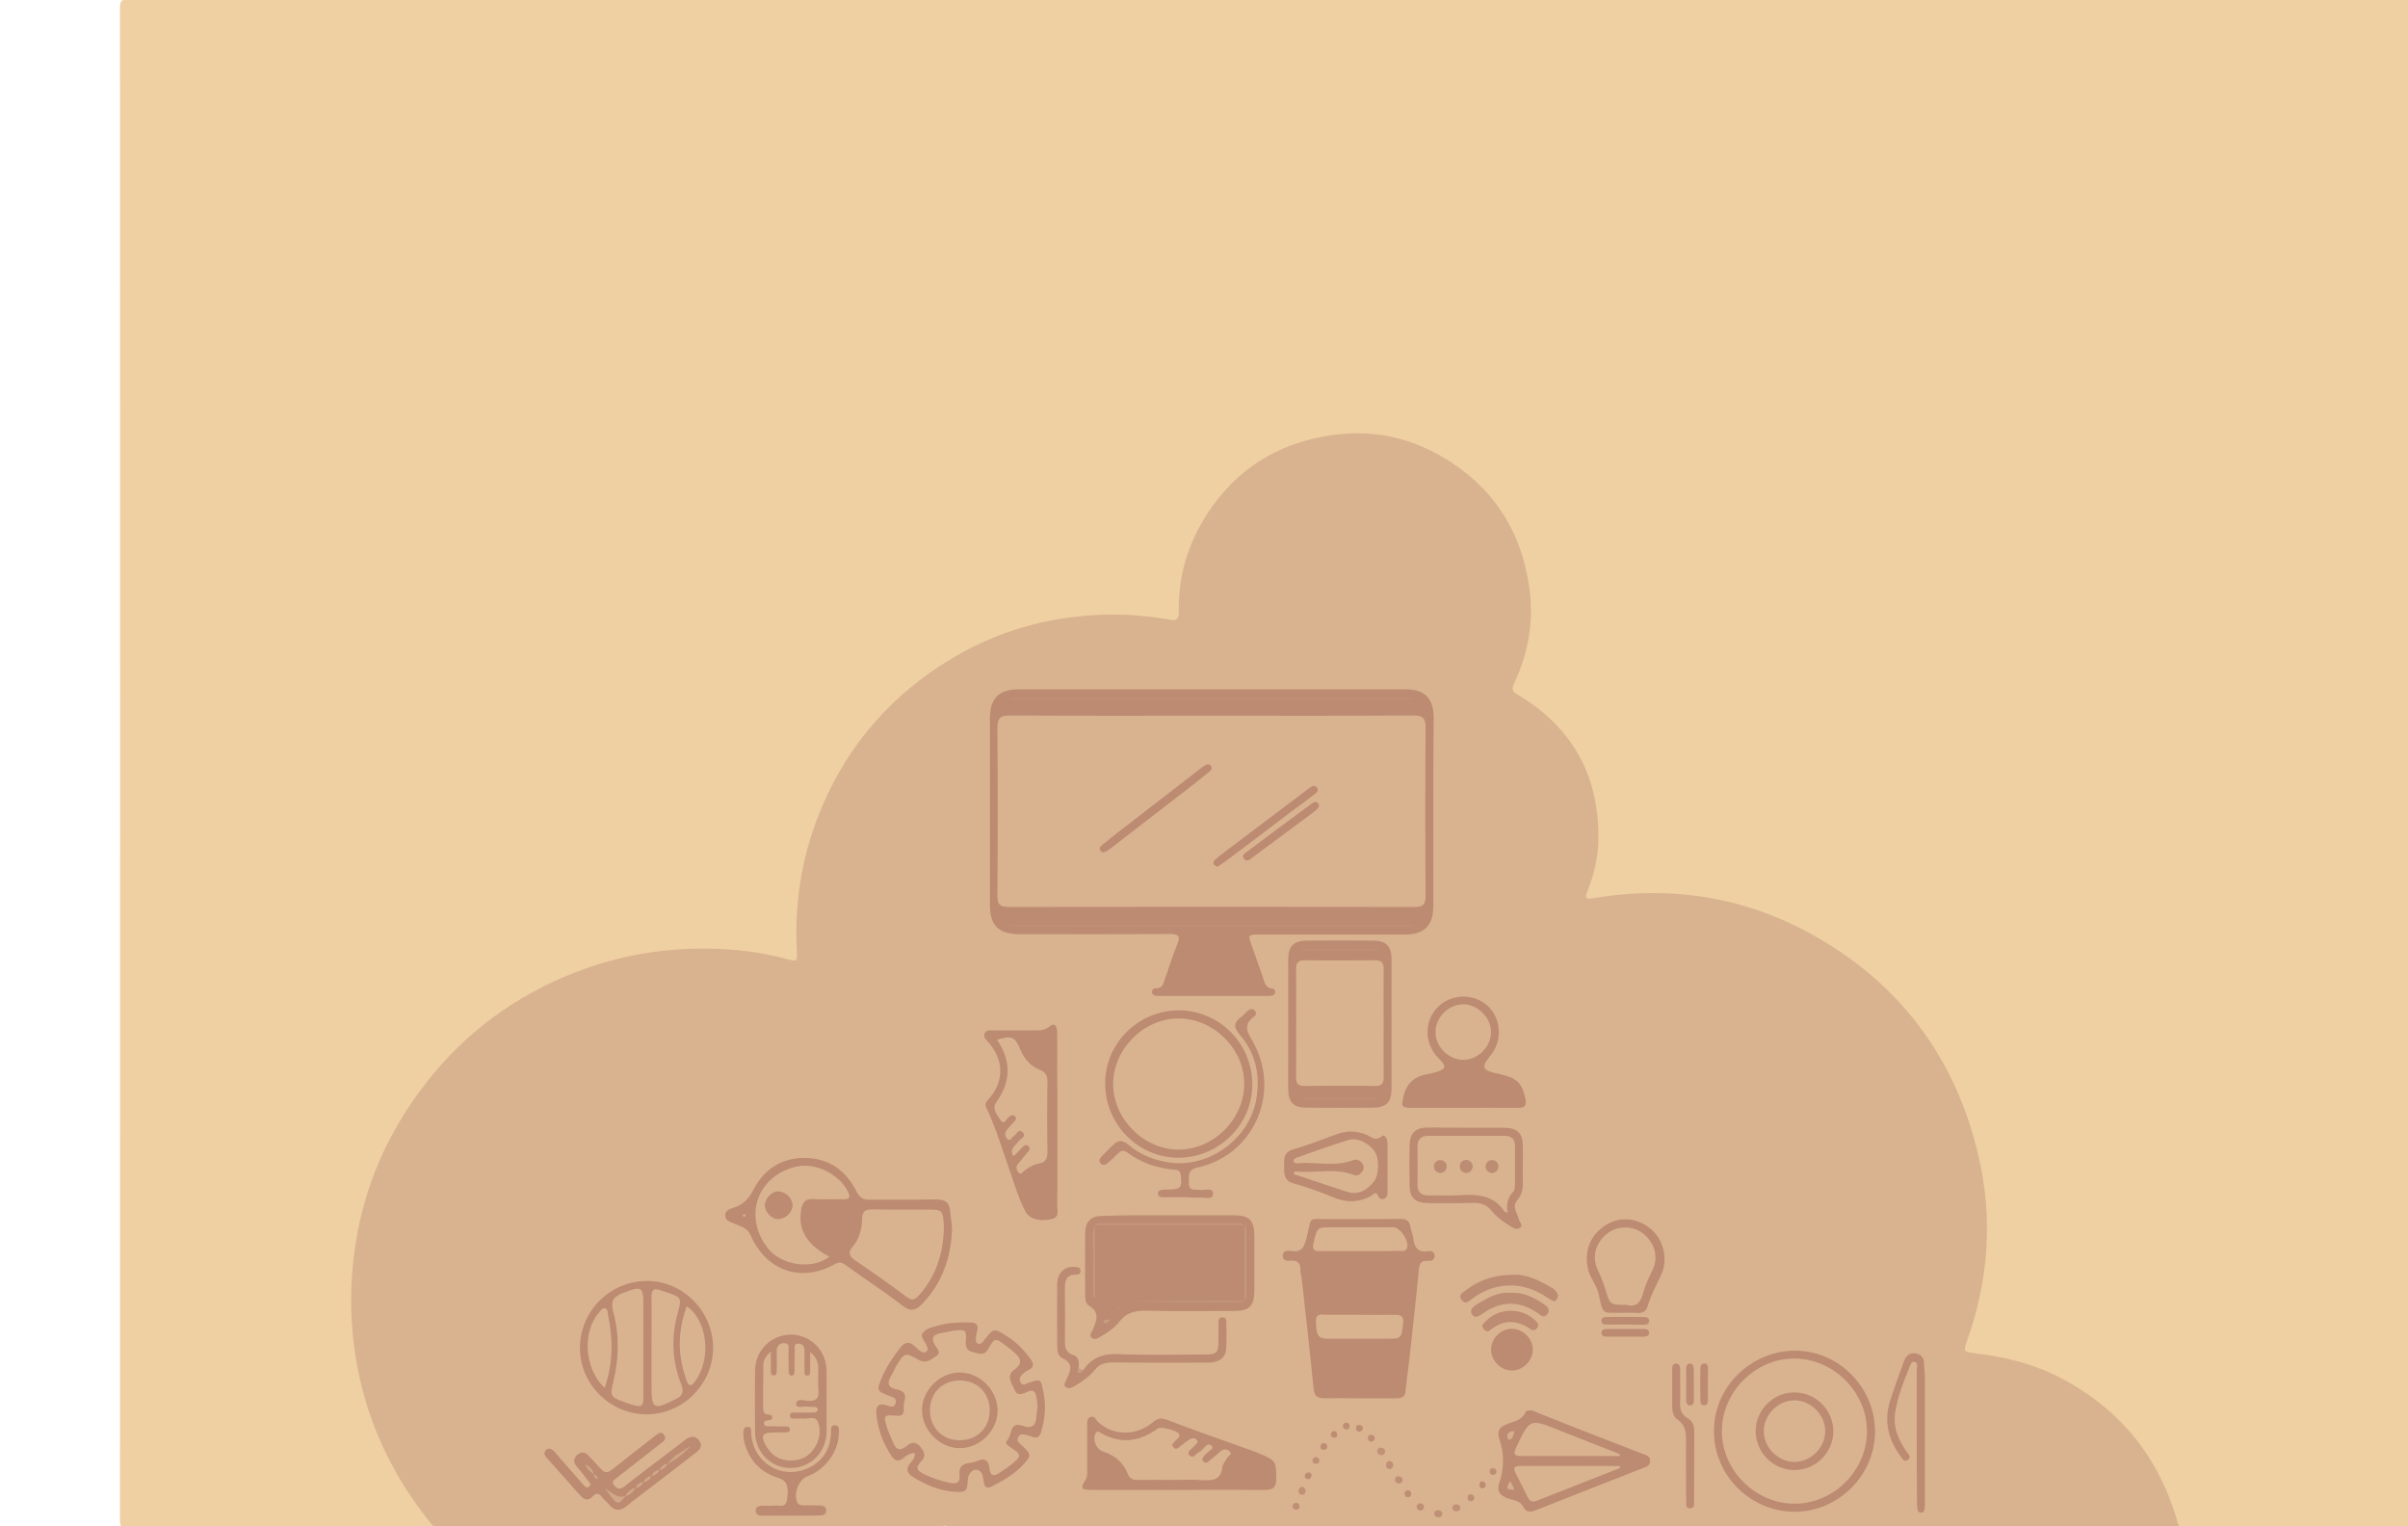 <?xml version="1.0" encoding="utf-8"?>
<!-- Generator: Adobe Illustrator 18.1.1, SVG Export Plug-In . SVG Version: 6.00 Build 0)  -->
<svg version="1.1" id="Layer_1" xmlns="http://www.w3.org/2000/svg" xmlns:xlink="http://www.w3.org/1999/xlink" x="0px" y="0px"
	 viewBox="-60 0 1188.3 753" enable-background="new -60 0 1188.3 753" xml:space="preserve">
<g>
	<g>
		<path fill="#EFD0A2" d="M154.4,753.8c-50.4,0-100.8,0-151.2,0.1c-3.3,0-4-0.6-4-4c0.1-248.7,0.1-497.4,0-746.1
			c0-3.8,1.1-4.1,4.4-4.1c393.8,0.1,787.6,0.1,1181.5,0c3.3,0,4.4,0.3,4.4,4.2c-0.1,248.7-0.1,497.4,0,746.1c0,3.4-0.8,4-4.1,4
			c-56.6-0.1-113.2-0.1-169.8-0.1c-3.3-1.6-3.5-4.9-4.5-7.8c-10.2-30.2-29.7-52.3-58.4-66.1c-11.1-5.3-22.9-8.6-35.3-9.8
			c-10.4-1-11-2.1-7.6-11.9c6.9-19.9,9.9-40.4,8.5-61.3c-2.5-36.6-15.3-69.3-39.4-97.4c-25.3-29.4-57.3-47.2-95.2-54.4
			c-17.1-3.3-34.4-3.6-51.7-0.9c-11.3,1.7-12.1,0.8-8.8-9.9c10.7-34.6-2.2-69.4-32.8-88.7c-6.4-4.1-6.5-4.7-3.7-11.9
			c12.7-31.9,8.2-61.5-13.5-87.8c-18-21.9-42.2-31.5-70.3-30.1c-39.7,2-73.2,33.9-78.4,73.5c-0.5,3.9-0.7,7.8-0.9,11.7
			c-0.2,5.4-2.3,7.1-7.6,6.3c-10.2-1.5-20.4-2.7-30.8-2.3c-39.1,1.6-73.2,15.3-101.8,42.3c-26.2,24.8-41.4,55.1-46.9,90.6
			c-1.5,9.9-1.7,19.9-1.4,29.8c0.2,7.3-1.3,8.7-8.7,6.9c-13.4-3.2-27-4.9-40.8-4.7c-40.7,0.5-77,13.4-108.4,39.4
			c-33.3,27.7-53.6,63.1-60.1,106c-7.2,47.8,4.2,91.1,33.1,129.9C152.2,747.8,155.3,749.9,154.4,753.8z"/>
		<path fill="#D9B38F" d="M154.4,753.8c-18.7-22.5-31.6-47.9-37.5-76.7c-3.4-16.5-4.4-33.1-3-50.1c2.8-35,15.3-66,36.9-93.4
			c19.2-24.4,43.5-42.2,72.4-53.6c23.1-9.1,47.2-12.9,72-11.8c11.1,0.5,22.1,2,32.8,4.9c5.6,1.5,5.5,1.4,5.2-4.4
			c-1.2-24.9,2.9-48.8,12.9-71.7c13.2-30.5,34.3-54.3,62.6-71.5c20.2-12.3,42.2-19.5,66-21.6c14.5-1.3,28.7-0.7,42.8,1.9
			c3.6,0.7,4.2-1,4.2-4c-0.3-17.5,4.5-33.6,14-48.2c14.3-22.1,34.8-34.9,60.8-38.8c23.7-3.6,45.1,2.4,64.2,16.5
			c19.5,14.4,30.4,34,33.9,58c2.5,16.9-0.3,32.8-7.5,48.1c-1.3,2.8-0.7,3.8,1.8,5.3c27.8,16.6,40.9,41.3,39.8,73.5
			c-0.3,7.8-2.2,15.5-5.1,22.9c-1.5,3.6-1.7,4.8,3.1,4c39.1-6.5,76.3-0.2,110.6,19.7c41.7,24.2,68,60.4,79,107.3
			c7.2,30.8,5.1,61.3-5.5,91.1c-2,5.6-1.9,5.9,3.8,6.5c14.9,1.7,29.2,5.3,42.6,12.3c29.3,15.5,48.4,39.2,57.4,71.1
			c0.3,0.9,0.6,1.8,1,2.8c-202.6,0-405.2,0-607.8,0c-1.3-0.9-2.6-0.6-3.9,0C320.7,753.8,237.6,753.8,154.4,753.8z"/>
		<path fill="#DFC5B4" d="M403.8,753.8c1.3-0.7,2.6-2.6,3.9,0C406.5,753.8,405.1,753.8,403.8,753.8z"/>
		<path fill="#BC8B72" d="M647.3,401.2c0,15.4,0,30.8,0,46.1c0,9.3-4.5,13.8-13.9,13.8c-24.1,0-48.1,0-72.2,0
			c-5.3,0-5.4,0.2-3.6,5.1c1.9,5.2,3.6,10.5,5.5,15.7c0.9,2.5,1.1,5.6,4.9,5.9c0.8,0.1,1.4,0.8,1.3,1.8c-0.1,0.9-0.8,1.4-1.6,1.6
			c-0.8,0.2-1.6,0.2-2.4,0.2c-17.5,0-35,0-52.5,0c-0.7,0-1.3,0-2-0.1c-1.2-0.1-2.4-0.5-2.3-2c0-1.2,1-1.8,2-1.7
			c3.1,0.1,3.6-2.2,4.3-4.4c2-5.7,3.8-11.5,6.1-17.1c1.6-4,1.1-5.3-3.6-5.3c-24.7,0.2-49.4,0.1-74.1,0.1c-10.4,0-14.7-4.2-14.7-14.6
			c0-30.6,0-61.2,0-91.8c0-10,4.4-14.4,14.4-14.4c63.5,0,127,0,190.5,0c9.7,0,14.1,4.4,14.1,14.1
			C647.3,370.1,647.3,385.6,647.3,401.2z"/>
		<path fill="#BC8B72" d="M517.2,599.6c10.5,0,20.9,0,31.4,0c7.9,0,10.3,2.3,10.4,10.1c0,9,0,18,0,27c0,7.6-2.4,10.1-9.9,10.1
			c-14.5,0-29.1,0.2-43.6-0.1c-5.5-0.1-9.8,1-13.2,5.5c-2.4,3.2-5.8,5.2-9.2,7.3c-1.5,0.9-3,1.8-4.5,0.4c-1.3-1.2,0.1-2.4,0.5-3.5
			c1.8-4.4,4.1-8.7-1.7-12.2c-1.8-1.1-1.9-3.6-1.9-5.8c0-10-0.1-19.9,0-29.9c0.1-5.9,2.8-8.6,8.8-8.6
			C495.3,599.5,506.3,599.6,517.2,599.6z"/>
		<path fill="#BC8B72" d="M610.6,689.9c-5.6,0-11.1-0.1-16.7,0c-3.5,0.1-5.3-0.8-5.7-4.8c-1.7-18-3.8-35.9-5.8-53.9
			c-0.2-1.6-0.8-3.2-0.7-4.8c0.1-3.4-1.5-4.6-4.8-4.4c-1.8,0.2-4,0-3.9-2.5c0.1-2.5,2.4-2.6,4.1-2.3c5.2,0.9,6.5-1.9,7.6-6.3
			c2.9-11.4,0.1-9.3,11.8-9.4c11.4-0.1,22.9,0.1,34.3-0.1c3.2-0.1,4.8,1,5.3,4.2c0.3,1.8,1.1,3.5,1.3,5.2c0.5,4.5,2.2,7.4,7.4,6.5
			c1.5-0.3,3.1,0.3,3.2,2.2c0.1,2.2-1.6,2.7-3.4,2.6c-3.2-0.3-4.1,1.2-4.4,4.2c-1.4,14.7-3.1,29.5-4.7,44.2
			c-0.6,5.3-1.4,10.7-1.9,16c-0.3,2.8-2,3.4-4.4,3.4C623,689.9,616.8,689.9,610.6,689.9z"/>
		<path fill="#BC8B72" d="M409.8,606.9c-0.6,13.8-4.9,26.2-14.7,36.4c-2.9,3.1-5.5,4.1-9.6,1c-9.2-7.1-18.9-13.4-28.3-20.2
			c-1.9-1.4-3.2-1.5-5.2-0.4c-16.6,9.3-33.9,3.4-41.6-14.3c-1.6-3.7-5.1-4.3-8.1-5.7c-1.9-0.9-4.3-1.2-4.4-3.9
			c-0.1-2.8,2.3-3.3,4.3-4c4.6-1.5,7.3-4.3,9.6-8.8c5.2-10.1,14-15.9,25.7-15.7c11.8,0.2,20.1,6.4,25.2,16.6c1.7,3.3,3.5,4.1,6.7,4
			c10.6-0.1,21.3,0.1,31.9-0.1c4.8-0.1,7.4,1.1,7.6,6.4C409.2,601,409.8,603.9,409.8,606.9z"/>
		<path fill="#BC8B72" d="M521.3,735.1c-14.1,0-28.1,0-42.2,0c-5.7,0-6.1-0.6-3.2-5.4c0.8-1.4,0.6-2.8,0.6-4.3c0-7.4,0-14.7,0-22.1
			c0-1.6-0.3-3.5,1.7-4.2c1.9-0.7,2.4,1.2,3.4,2.2c7.2,7.2,19.2,7.5,27.6,0.2c2.5-2.1,4.1-1.9,6.9-0.9c13.4,5.1,27,9.9,40.5,14.7
			c1.8,0.7,3.7,1.3,5.5,2.1c7.7,3.4,7.6,3.7,7.7,12.2c0.1,4.5-1.8,5.5-5.9,5.5C549.7,735,535.5,735.1,521.3,735.1z"/>
		<path fill="#BC8B72" d="M461.8,553.5c0,13.7,0.1,27.5-0.1,41.2c0,2.5,1.3,5.9-2.8,6.8c-5.8,1.3-10.8-0.1-12.7-3.5
			c-3.5-6.4-5.4-13.3-7.8-20.1c-3.7-10.5-6.8-21.1-11.6-31.2c-0.9-1.9-0.3-2.8,0.9-4.2c8-8.8,7.9-19.5-0.2-28.6
			c-1-1.1-2.3-2.1-1.7-3.8c0.7-2,2.6-1.7,4.2-1.7c7,0,14.1,0,21.1,0c2.4,0,4.5-0.1,6.7-1.9c2.9-2.4,3.9,0.3,3.9,2.9
			c0.1,6.2,0,12.4,0,18.6C461.8,536.5,461.8,545,461.8,553.5z"/>
		<path fill="#BC8B72" d="M391.4,716.9c-2.3,0-4.1,1.2-5.6,2.5c-2.6,2.1-4.4,1.2-6-1.2c-4-6.1-6.5-12.8-7.3-20.1
			c-0.4-3.9,0.5-6.2,5.1-4.7c1.6,0.5,3.8,1.4,4.4-1.2c0.6-2.4-1.5-2.9-3.2-3.5c-6.1-2.3-6.3-2.7-3.7-8.8c2.3-5.5,5.5-10.3,9.2-15
			c2.4-3,4.5-3.1,7.2-0.6c0.9,0.9,1.9,1.8,3,2.5c0.8,0.6,1.9,0.7,2.7,0c1-0.8,0.5-1.7,0.2-2.7c-0.7-2.1-3.4-4.3-2.2-6.2
			c1.7-2.6,5.2-3.2,8.2-4c5.1-1.4,10.3-1.5,15.5-1.4c3.2,0,4,1.5,3.3,4.3c-0.3,1.1-0.5,2.2-0.6,3.4c-0.1,1.1-0.2,2.4,1.3,2.8
			c1.1,0.3,1.8-0.5,2.4-1.3c0.1-0.1,0.2-0.3,0.3-0.4c4.8-6.1,4.8-6.2,11.5-1.9c4.6,2.9,8.3,6.8,11.5,11.2c1.6,2.2,1.8,4.1-1.2,5.4
			c-1,0.4-1.9,1.3-2.8,2c-1.4,1.2-1.9,2.7-0.8,4.3c1.1,1.6,2.3,0.5,3.4,0.1c6.7-2.2,6.4-2.2,7.8,5c1.3,6.3,0.6,12.3-1,18.4
			c-0.8,3.1-2.1,4.2-5.1,2.9c-1-0.4-2.2-0.7-3.3-0.9c-1.4-0.3-2.7,0-3.3,1.5c-0.5,1.2,0.1,2.2,1,3c0.1,0.1,0.2,0.2,0.4,0.3
			c5.6,5.2,5.7,5.5,0.1,11.2c-4.2,4.2-9.4,7-14.6,9.7c-2.6,1.3-3.5-0.4-3.8-2.7c-0.3-1.9-0.3-4.1-2.2-5.2c-2.5-1.5-5.4,0.9-5.6,4.4
			c-0.3,5.9-0.8,6.4-6.6,6c-7.5-0.5-14.2-3.4-20.5-7.3c-2.8-1.7-3.7-4.1-1.2-6.9C390.3,720.5,391.8,719.3,391.4,716.9z"/>
		<path fill="#BC8B72" d="M662.6,546.6c-8.5,0-17,0-25.5,0c-5.5,0-5.7-0.4-4.5-5.6c1.3-6.1,5-9.7,11.1-10.9c1.3-0.3,2.6-0.4,3.8-0.8
			c6.4-1.8,6.7-2.9,2.2-7.4c-6.8-6.8-7-17.9-0.4-24.8c6.4-6.7,17.4-7.2,24.4-1.2c7.1,6.1,8,17.4,1.9,24.8c-4.9,6-4.3,7.4,3.8,9.1
			c9.2,1.9,11.8,4.6,13.4,12.5c0.7,3.7-0.7,4.3-3.7,4.3C680.2,546.5,671.4,546.6,662.6,546.6z"/>
		<path fill="#BC8B72" d="M575.7,505.4c0-10.6,0-21.2,0-31.9c0-6.7,2.6-9.3,9.1-9.4c10.9-0.1,21.9-0.1,32.8,0c6.5,0,9.1,2.7,9.1,9.3
			c0,21.2,0,42.5,0,63.7c0,6.7-2.6,9.3-9.1,9.4c-10.9,0.1-21.9,0.1-32.8,0c-6.5,0-9.1-2.7-9.1-9.3
			C575.6,526.6,575.7,516,575.7,505.4z"/>
		<path fill="#BC8B72" d="M291.9,665c0,17.9-14.9,32.8-32.8,32.8c-18,0-32.9-14.8-32.9-32.7c-0.1-18.2,14.9-33.1,33.1-33.1
			C277.1,632,291.9,647,291.9,665z"/>
		<path fill="#BC8B72" d="M696.1,695.9c4.2,1.7,9,3.7,13.9,5.6c13.5,5.3,27,10.6,40.6,15.8c1.7,0.6,3.6,1,3.7,3.3
			c0.1,2.6-1.9,3.1-3.7,3.8c-17.5,6.8-34.9,13.7-52.4,20.6c-2.7,1.1-5,1.5-6.6-1.7c-1.6-3.2-5.2-3-8-4.2c-3.8-1.6-5.1-3.5-3.6-7.9
			c2.3-6.8,2.3-14,0-20.8c-1.5-4.4-0.1-6.3,3.7-7.8c3.4-1.4,7.4-1.7,9.1-5.9C693.2,695.8,694.4,695.9,696.1,695.9z"/>
		<path fill="#BC8B72" d="M865.3,706.3c0,21.6-18.2,39.6-39.7,39.6c-21.9-0.1-39.9-18-39.8-39.9c0-21.7,18.2-39.6,40.2-39.6
			C847.4,666.4,865.3,684.6,865.3,706.3z"/>
		<path fill="#BC8B72" d="M211.5,714.8c1.9,0.7,3.1,2.5,4.4,4.1c3.9,4.4,7.7,8.9,11.6,13.2c0.8,0.9,1.8,2.5,3.2,1.4
			c1.6-1.3-0.2-2.4-0.8-3.3c-1.7-2.4-3.6-4.6-5.5-6.9c-1.7-2.1-1.3-4,0.6-5.6c2-1.7,3.9-1.2,5.6,0.7c1.2,1.3,2.5,2.6,3.7,3.9
			c4.7,5.3,4.7,5.3,10.4,0.7c6.1-4.9,12.3-9.7,18.5-14.5c1.4-1.1,3-2.7,4.5-0.5c1.5,2.1-0.4,3.2-1.8,4.3
			c-7.2,5.6-14.4,11.3-21.6,16.9c-1.3,1-2.9,1.8-1.1,3.8c1.6,1.8,2.8,2,4.9,0.4c9.5-7.5,19.2-14.7,28.8-22c0.5-0.4,1-0.9,1.5-1.2
			c2.3-1.6,4.5-2,6.5,0.4c1.9,2.4,0.8,4.3-1.2,5.9c-7.5,5.8-15,11.6-22.5,17.3c-4,3.1-8.1,6.1-12,9.3c-3.1,2.4-5.8,2.7-8.5-0.6
			c-1-1.3-2.4-2.3-3.4-3.6c-1.4-1.9-2.9-2.7-4.7-0.7c-2.5,2.7-4.5,1.7-6.5-0.6c-5.4-6.1-10.8-12.2-16.3-18.3c-0.9-1-1.6-2.1-0.7-3.5
			C209.6,715,210.3,714.6,211.5,714.8z"/>
		<path fill="#BC8B72" d="M521.9,498.5c20,0.1,36.2,16.6,36.1,36.8c-0.1,19.7-16.6,35.9-36.5,35.9c-20,0-36.2-16.6-36.1-36.8
			C485.4,514.6,501.9,498.4,521.9,498.5z"/>
		<path fill="#BC8B72" d="M347.9,691.4c0,5.1,0.1,10.1,0,15.2c-0.2,10.1-8.1,17.8-17.9,17.7c-9.6-0.1-17.3-7.7-17.4-17.7
			c-0.1-10.1-0.1-20.3,0-30.4c0.1-10.1,8.1-17.8,17.9-17.7c9.6,0.1,17.2,7.8,17.4,17.7C347.9,681.3,347.9,686.3,347.9,691.4z"/>
		<path fill="#BC8B72" d="M624.7,576.3c0,3.9,0,7.8,0,11.8c0,1.3-0.2,2.7-1.6,3.3c-1.5,0.6-2.5-0.1-3.1-1.5c-1-2.4-2.1-0.6-3-0.1
			c-6.4,3.7-12.8,3.7-19.7,0.7c-6.1-2.6-12.5-4.8-18.9-6.6c-5.4-1.5-4.6-5.5-4.7-9.4c-0.2-3.6,0.3-6.2,4.5-7.4
			c7.2-2.1,14.2-4.8,21.2-7.4c5.2-2,10.2-1.9,15.2,0.3c2.3,1,4.1,3.2,7.2,0.7c1.7-1.4,2.8,1.3,2.9,3.2
			C624.8,568.1,624.7,572.2,624.7,576.3z"/>
		<path fill="#BC8B72" d="M663.6,556.4c6.2,0,12.4,0,18.6,0c6.6,0.1,9.2,2.6,9.3,9.1c0.1,5.9-0.1,11.8,0,17.6
			c0.1,3.4-0.4,6.3-2.8,9.1c-2.7,3.2,0.1,6.4,0.9,9.6c0.3,1.3,2.1,2.6,0.6,3.9c-1.5,1.3-3,0.4-4.5-0.5c-3.7-2.2-7.1-4.7-9.8-8
			c-2.4-3-5.4-3.8-9-3.7c-7.3,0.2-14.7,0.1-22,0.1c-6.6,0-9.3-2.6-9.3-9.1c-0.1-6.4-0.1-12.7,0-19.1c0.1-6.3,2.7-9,8.9-9.1
			C650.8,556.3,657.2,556.4,663.6,556.4z"/>
		<path fill="#BC8B72" d="M525.1,590.7c-3.8,0-7.5,0-11.3,0c-1.2,0-2.4-0.4-2.4-1.8c0-1.5,1.2-1.8,2.4-1.9c1-0.1,2-0.1,2.9-0.1
			c6-0.1,6.7-1,6-6.9c-0.2-2-1.1-2.8-3.1-2.9c-8.5-0.7-16.3-3.3-23.2-8.4c-2.2-1.6-3.4-0.9-5,0.7c-1.6,1.6-3.3,3.2-5,4.6
			c-0.9,0.7-2,1.2-3.1,0.2c-1.2-1.2-0.8-2.4,0.2-3.5c2.2-2.2,4.3-4.5,6.6-6.5c2.5-2.2,4.8-1,7,0.8c5.6,4.8,12.2,7.3,19.5,8.5
			c20,3.2,40.5-11.9,43.5-32c1.8-11.7-0.7-22.2-8.3-31c-3.3-3.8-2.9-6.2,0.9-8.9c1.2-0.8,2.1-2.1,3.2-3c0.9-0.8,2-1.1,3.1-0.2
			c1.1,1,1,2.4,0.1,3c-7,4.9-2.3,9.4,0.1,14.3c12.6,24.8-1.1,54.4-28.2,60.3c-5.3,1.2-4.2,4.4-4.3,7.6c-0.2,4.3,3,3.1,5.4,3.5
			c2.3,0.4,6.5-1.5,6.5,1.9c0,3.3-4.2,1.6-6.6,1.9C529.7,591,527.4,590.8,525.1,590.7C525.1,590.7,525.1,590.7,525.1,590.7z"/>
		<path fill="#BC8B72" d="M474.5,676.1c4.1-6.1,9.5-8.3,17-8c14.4,0.6,28.8,0.2,43.2,0.2c5.7,0,6.5-0.9,6.6-6.5c0-3.1,0-6.2,0-9.3
			c0-1.2,0.2-2.4,1.8-2.5c1.8-0.1,2.1,1.2,2.1,2.6c0,4.3,0.2,8.5-0.1,12.8c-0.3,4.6-3.5,6.9-9,6.9c-15.7,0-31.4,0.1-47.1-0.1
			c-3.6,0-6.3,0.8-8.6,3.5c-2.9,3.6-6.7,6.2-10.7,8.5c-1.2,0.7-2.5,1.1-3.7,0.2c-1.5-1.1-0.3-2.4,0.2-3.5c1.7-4,4.2-8-2-10.8
			c-2.3-1.1-2.5-4-2.5-6.6c0-10-0.1-20,0-29.9c0.1-5.7,3.8-9.1,9-8.5c1.2,0.1,2.4,0.2,2.5,1.7c0.1,1.5-0.8,2.2-2.1,2.1
			c-5.2-0.1-5.6,3.2-5.6,7.2c0.1,8.5,0.1,17,0,25.5c0,3.2,0.4,5.7,4,6.9c3.2,1,3,3.9,2.8,6.6C472.6,676.9,472.6,676.9,474.5,676.1z"
			/>
		<path fill="#BC8B72" d="M885.9,708.6c0-11,0-21.9,0-32.9c0-1.3,0.8-3.4-1.2-3.8c-1.5-0.3-1.9,1.5-2.4,2.7
			c-2.9,7.1-5.8,14.3-7,21.9c-1.3,7.4,1.4,13.8,5.6,19.8c0.8,1.2,2.7,2.7,0.4,4.1c-1.8,1.1-2.6-0.8-3.4-1.9
			c-6.1-8.2-8.3-17.3-5.2-27.3c2.1-6.5,4.5-13,6.8-19.4c0.9-2.5,2.6-4.4,5.4-4.1c2.9,0.3,4.6,2.1,4.6,5.3c-0.1,1.9,0.4,3.9,0.4,5.8
			c0,20.4,0,40.9,0,61.3c0,1.3,0,2.6-0.1,3.9c-0.1,1.2-0.4,2.4-1.9,2.3c-1.5-0.1-1.7-1.3-1.8-2.5c-0.1-1.1-0.1-2.3-0.1-3.4
			C885.9,729.8,885.9,719.2,885.9,708.6z"/>
		<path fill="#BC8B72" d="M330,747.8c-4.6,0-9.2,0-13.7,0c-1.7,0-3.5-0.3-3.4-2.6c0.1-1.9,1.6-2.2,3.2-2.3c2.1,0,4.3,0.1,6.4-0.1
			c2.1-0.2,5.1,1.4,5.8-2.6c1.1-6.4,0.1-9.7-3.9-10.9c-9.1-2.8-14.7-8.7-17.1-17.8c-0.3-1.2-0.5-2.6-0.5-3.9c0-1.7,0-3.7,2.3-3.6
			c2.1,0.1,1.5,2.2,1.6,3.5c1.2,15,16.2,23.3,29.4,16.2c6.4-3.5,9.6-9.1,10-16.4c0.1-1.6-0.6-4.3,2.1-4.1c2.4,0.2,1.7,2.8,1.7,4.4
			c-0.1,8.6-6.8,17.7-15.5,20.8c-4.4,1.6-7.1,9.2-4.8,13.1c0.7,1.2,1.9,1.2,3,1.2c2.6,0,5.2,0,7.9,0.1c1.6,0,3.1,0.4,3.2,2.3
			c0.1,2.2-1.6,2.6-3.4,2.6C339.4,747.9,334.7,747.8,330,747.8z"/>
		<path fill="#BC8B72" d="M741.2,647.7c-0.2,0-0.3,0-0.5,0c-10.2-0.1-9.5,1.4-11.8-9.2c-1-4.6-4.3-8-5.3-12.6
			c-1.9-8.8,1.2-16.7,8.9-21.5c7.1-4.4,15.6-3.6,22.3,2.1c6.1,5.2,8.5,14.9,5,22.4c-2.4,5.2-5.2,10.2-6.8,15.7
			c-0.7,2.4-2.4,3.3-4.9,3.2C745.8,647.6,743.5,647.7,741.2,647.7z"/>
		<path fill="#BC8B72" d="M686,655.6c5.5,0,10.3,4.7,10.4,10.2c0,5.5-4.7,10.3-10.2,10.4c-5.5,0-10.3-4.7-10.4-10.2
			C675.8,660.4,680.5,655.6,686,655.6z"/>
		<path fill="#BC8B72" d="M772,723.6c0-3.4,0-6.9,0-10.3c0-4.8,0.7-9.6-4.3-13c-1.9-1.2-2.6-4.1-2.5-6.7c0-5.7,0-11.4,0-17.2
			c0-1.5-0.3-3.7,2.1-3.6c1.9,0.1,1.8,2.1,1.8,3.5c0,5.4,0.2,10.8,0,16.2c-0.1,3.1,0.9,5.6,3.5,7.1c3.1,1.7,3.5,4.2,3.5,7.3
			c-0.1,11.1,0,22.2-0.1,33.3c0,1.6,0.5,4.2-2.2,4c-2.1-0.1-1.7-2.5-1.7-4C772,734.7,772,729.2,772,723.6z"/>
		<path fill="#BC8C73" d="M686.9,629c6.5-0.4,12.9,2.9,19.1,6.5c1.1,0.6,2,1.7,2.6,2.8c0.6,1.1,0,2.3-0.7,3.2
			c-0.8,1-1.8,0.2-2.6-0.2c-1.1-0.6-2.2-1.4-3.3-2.1c-11.5-7.1-24.3-6.6-35.3,1.4c-1.7,1.3-3.5,3.3-5.4,0.8
			c-1.9-2.5,0.6-3.7,2.2-4.9C670.2,631.4,677.6,628.9,686.9,629z"/>
		<path fill="#BC8C73" d="M685.5,637.9c6.8-0.4,12,2.6,17,6c1.7,1.2,2.4,2.9,1,4.6c-1.4,1.8-2.8,0.7-4.2-0.3c-9-6.4-18-6.7-27.2-0.4
			c-1.7,1.2-4,3.1-5.6,0.8c-1.7-2.5,0.9-4.3,2.8-5.4C674.4,640.3,679.5,637.2,685.5,637.9z"/>
		<path fill="#BD8C73" d="M699.1,653.8c-0.4,2.1-2.2,3.2-3.8,2c-7-4.8-13.5-4.8-20.1,0.6c-1.1,0.9-2.2,0.3-3-0.6
			c-0.7-0.7-1.1-1.7-0.3-2.6c3.6-4.1,8-6.5,13.6-6.5c5.4,0,9.7,2.1,13.3,6C699,653,699,653.3,699.1,653.8z"/>
		<path fill="#BC8B72" d="M741.7,653.5c-3.1,0-6.2,0.1-9.3,0c-1.2,0-2.3-0.6-2.1-2.1c0.1-1.1,1.1-1.6,2.1-1.6c6.3-0.1,12.7-0.1,19,0
			c1.2,0,2.4,0.4,2.4,1.9c0,1.5-1.2,1.9-2.4,1.9C748.2,653.6,745,653.5,741.7,653.5C741.7,653.5,741.7,653.5,741.7,653.5z"/>
		<path fill="#BC8B72" d="M742.4,659.5c-3.1,0-6.2,0-9.3,0c-1.3,0-2.8-0.2-2.8-2c0-1.4,1.3-1.8,2.5-1.8c6.2,0,12.3,0,18.5,0
			c1.2,0,2.4,0.3,2.5,1.7c0.1,1.8-1.4,2-2.7,2.1C748.2,659.5,745.3,659.5,742.4,659.5z"/>
		<path fill="#BC8B72" d="M775.9,682.7c0,2.8,0.1,5.5,0,8.3c0,1.2-0.4,2.4-1.9,2.4c-1.5,0-1.8-1.2-1.9-2.4c0-5.4,0-10.7,0-16.1
			c0-1,0.5-2,1.6-2.1c1.5-0.2,2,0.9,2.1,2.2C775.9,677.5,775.9,680.1,775.9,682.7C775.9,682.7,775.9,682.7,775.9,682.7z"/>
		<path fill="#BC8B72" d="M782.8,683.2c0,2.6,0.1,5.2,0,7.8c0,1.2-0.4,2.4-1.9,2.3c-1.5,0-1.8-1.2-1.8-2.4c-0.1-5.2-0.1-10.4,0-15.6
			c0-1.2,0.3-2.5,1.7-2.6c1.8-0.1,2.1,1.3,2.1,2.7C782.8,678,782.8,680.6,782.8,683.2C782.8,683.2,782.8,683.2,782.8,683.2z"/>
		<path fill="#C19277" d="M621.5,718c-1-0.3-1.9-0.9-1.9-1.9c0-1.3,0.9-2.1,2.3-1.8c1,0.2,1.8,0.9,1.6,2.1
			C623.4,717.4,622.6,718,621.5,718z"/>
		<path fill="#C09176" d="M627.5,723.3c-0.3,1-1,1.7-2.1,1.5c-1-0.2-1.6-1.1-1.4-2.2c0.2-1.2,0.9-2.1,2.3-1.6
			C627.3,721.3,627.6,722.3,627.5,723.3z"/>
		<path fill="#C09176" d="M584.3,735.4c0,1.1-0.5,2-1.5,2.1c-1.4,0.2-2-0.8-2-2c0-1,0.6-1.8,1.7-1.9
			C583.6,733.6,584.1,734.4,584.3,735.4z"/>
		<path fill="#C09176" d="M658.7,742.2c1,0.1,1.9,0.6,1.9,1.7c0,1.4-1,1.9-2.2,1.8c-1-0.1-1.8-0.8-1.7-1.9
			C656.8,742.7,657.6,742.3,658.7,742.2z"/>
		<path fill="#BF9076" d="M651.8,746.7c-0.1,1.2-0.7,1.8-1.8,1.9c-1.1,0.1-2-0.4-2.2-1.4c-0.3-1.4,0.7-2.1,1.9-2.1
			C650.8,745.1,651.6,745.7,651.8,746.7z"/>
		<path fill="#BF8F75" d="M632.2,730.3c-0.3,1.1-1,1.7-2.1,1.6c-1.1-0.1-1.7-1-1.7-2c0-1.2,0.9-1.6,2-1.5
			C631.5,728.5,632.1,729.2,632.2,730.3z"/>
		<path fill="#BE8E74" d="M606,703.7c0,0.9-0.5,1.6-1.4,1.6c-1.1,0-1.9-0.5-1.9-1.7c0-1.2,0.9-1.7,2-1.7
			C605.5,702.1,606,702.8,606,703.7z"/>
		<path fill="#BD8E74" d="M611,706.4c-0.9,0.1-1.6-0.3-1.8-1.3c-0.2-1.1,0.1-2,1.4-2.1c0.9-0.1,1.6,0.4,1.9,1.3
			C612.8,705.4,612.1,706,611,706.4z"/>
		<path fill="#BE8E74" d="M595,713.4c0.1,1.2-0.5,1.8-1.4,1.9c-1.1,0.1-2-0.2-2-1.5c0-0.9,0.5-1.6,1.4-1.8
			C594.2,711.8,594.8,712.6,595,713.4z"/>
		<path fill="#BE8E74" d="M616.9,711.3c-0.9,0.1-1.6-0.3-1.8-1.3c-0.2-1.1,0.1-2,1.4-2.1c0.9-0.1,1.6,0.4,1.9,1.3
			C618.6,710.3,618,710.9,616.9,711.3z"/>
		<path fill="#BF8F75" d="M591.1,720.5c0,1.1-0.6,1.6-1.5,1.7c-1.1,0.1-1.9-0.4-1.9-1.6c0-0.9,0.6-1.6,1.5-1.7
			C590.3,718.8,590.9,719.5,591.1,720.5z"/>
		<path fill="#BE8E74" d="M678.5,726c-0.1,1-0.7,1.8-1.9,1.7c-0.9-0.1-1.5-0.7-1.5-1.6c-0.1-1.3,0.7-1.7,1.8-1.7
			C677.8,724.5,678.4,724.9,678.5,726z"/>
		<path fill="#BE8E74" d="M636.4,737c0,0.9-0.4,1.6-1.3,1.7c-1.1,0.1-1.9-0.5-2-1.7c0-1.2,0.8-1.8,1.9-1.7
			C636,735.4,636.4,736.1,636.4,737z"/>
		<path fill="#BE8F74" d="M665.8,740.7c-1.1-0.1-1.6-0.7-1.6-1.6c0-1.1,0.5-1.9,1.7-1.8c0.9,0.1,1.5,0.6,1.6,1.5
			C667.5,740.1,666.8,740.6,665.8,740.7z"/>
		<path fill="#BF8F75" d="M581.3,743.2c0.1,1-0.5,1.5-1.4,1.6c-1.1,0.1-2-0.3-2-1.6c0-0.9,0.6-1.6,1.4-1.7
			C580.5,741.3,581.1,742,581.3,743.2z"/>
		<path fill="#BD8D73" d="M587.2,728.1c-0.2,1.1-0.7,1.8-1.9,1.7c-0.8-0.1-1.5-0.7-1.4-1.6c0.1-1.1,0.8-1.7,1.9-1.7
			C586.8,726.5,587.3,727.1,587.2,728.1z"/>
		<path fill="#BD8D73" d="M598.5,709.4c-1-0.1-1.8-0.5-1.8-1.7c0-0.9,0.6-1.5,1.4-1.6c1.1-0.1,1.7,0.6,1.8,1.7
			C600.1,708.7,599.5,709.2,598.5,709.4z"/>
		<path fill="#BF8F75" d="M642.8,743.5c-0.4,1.2-1,2-2.2,1.7c-0.8-0.2-1.5-0.8-1.5-1.7c0-1.1,0.8-1.8,1.9-1.8
			C642.1,741.7,642.6,742.6,642.8,743.5z"/>
		<path fill="#BC8C73" d="M671.4,734.4c-1.1-0.3-1.5-1.1-1.3-2.2c0.2-0.8,0.6-1.5,1.6-1.3c0.8,0.2,1.5,0.8,1.5,1.6
			C673.2,733.6,672.5,734.3,671.4,734.4z"/>
		<path fill="#C99D7F" d="M474.5,676.1c-0.6,0.8-1.4,1.7-2.4,1.1c-0.9-0.6-0.2-1.4,0.3-2C473.1,675.5,473.8,675.8,474.5,676.1z"/>
		<path fill="#D9B38F" d="M538.1,353.1c33.1,0,66.1,0.1,99.2-0.1c5.1,0,6.3,1.5,6.2,6.4c-0.2,27.5-0.2,55,0,82.5
			c0,4.2-1,5.6-5.5,5.6c-66.8-0.1-133.5-0.1-200.3,0c-4.4,0-5.5-1.4-5.5-5.6c0.2-27.5,0.2-55,0-82.5c0-4.9,1.1-6.4,6.2-6.4
			C471.7,353.2,504.9,353.1,538.1,353.1z"/>
		<path fill="#C09177" d="M438.8,344.5c66,0,132.1,0,198.1,0c0,0.2,0,0.3,0,0.5c-66,0-132.1,0-198.1,0
			C438.8,344.8,438.8,344.6,438.8,344.5z"/>
		<path fill="#C09177" d="M636.9,457c-66,0-132.1,0-198.1,0c0-0.2,0-0.3,0-0.5c66,0,132,0,198.1,0
			C636.9,456.7,636.9,456.9,636.9,457z"/>
		<path fill="#C39579" d="M480.4,604.5c1.3-1.3,3-1,4.6-1c21.5,0,42.9,0,64.4,0c1.6,0,3.3-0.3,4.6,1l0,0
			C529.5,604.5,505,604.5,480.4,604.5L480.4,604.5z"/>
		<path fill="#C39579" d="M554.1,641.8c-0.7,0.3-1.5,0.9-2.2,0.9c-17.7,0.1-35.5,0-53.2-0.9C517.1,641.8,535.6,641.8,554.1,641.8
			L554.1,641.8z"/>
		<path fill="#C5987B" d="M554.1,641.8c0-12.4,0-24.9,0-37.3c0,0,0,0,0,0c1.1,1.2,1,2.7,1,4.1c0,9.7,0,19.4,0,29.1
			C555,639.1,555.2,640.6,554.1,641.8L554.1,641.8z"/>
		<path fill="#C5987B" d="M480.4,604.5c0,11.9,0,23.8,0,35.6c-0.3,0-0.7,0-1,0c0-6.6-0.2-13.2,0.1-19.8
			C479.7,615.1,478.3,609.7,480.4,604.5L480.4,604.5z"/>
		<path fill="#C4987B" d="M490.6,647.5c0.7-1.6,1.8-2.7,2.6-3C492.6,645.1,491.6,646.3,490.6,647.5z"/>
		<path fill="#C89D7E" d="M488,650.9c-1.2,1.5-2.2,2.6-3.2,1.7c-0.9-0.8,0.1-1.3,1.1-1.4C486.3,651.1,486.8,651.1,488,650.9z"/>
		<path fill="#D9B38F" d="M610.5,617.3c-6.4,0-12.7-0.1-19.1,0c-3,0-4-0.7-3.2-4c1.8-7.8,1.7-7.8,9.4-7.8c10,0,19.9,0,29.9,0
			c3.7,0,8.3,7.4,6.7,10.6c-0.8,1.5-2.3,1.1-3.5,1.1C623.9,617.3,617.2,617.3,610.5,617.3z"/>
		<path fill="#D9B38F" d="M611,648.7c5.9,0,11.8,0.1,17.6,0c3.4-0.1,4.2,1.4,3.8,4.5c-0.9,7.3-0.9,7.3-8.2,7.3c-9.5,0-19,0-28.4,0
			c-5.3,0-6.2-1.2-6.4-8.3c-0.2-4.9,3.4-3.4,5.9-3.5C600.5,648.6,605.8,648.7,611,648.7z"/>
		<path fill="#D9B38F" d="M405.8,606.5c-0.5,12.3-4,23.4-12.4,32.7c-2,2.2-3.4,2.6-6.1,0.6c-8.1-6.1-16.4-11.9-24.8-17.6
			c-3-2.1-4.6-3.9-1.6-7.3c3.2-3.7,4.4-8.5,4.5-13.2c0-4.4,1.9-5.1,5.6-5c9.2,0.2,18.3,0.1,27.5,0.1c6.3,0,6.8,0.5,7.2,6.9
			C405.8,604.5,405.8,605.5,405.8,606.5z"/>
		<path fill="#D9B38F" d="M349.3,620c-8.5,6.7-23.9,4.4-30.6-4.4c-12.1-15.8-4.8-35.9,14.7-40.1c9.2-2,20.9,4,25,12.4
			c1.3,2.6,1.1,3.9-2.2,3.8c-4.9-0.1-9.8,0.2-14.7-0.1c-4.5-0.3-5.7,2.2-6.2,5.7C333.8,606.9,338.3,614.3,349.3,620z"/>
		<path fill="#D3AA88" d="M307.1,600.4c-0.2-0.2-0.5-0.5-0.8-0.8c0.3-0.2,0.7-0.5,1-0.7c0.2,0,0.6,0.3,0.7,0.5
			C308.2,600,307.8,600.2,307.1,600.4z"/>
		<path fill="#D9B38F" d="M519.2,730.2c-5.9,0-11.8-0.1-17.6,0c-2.6,0.1-4.2-0.7-5.2-3.3c-2.2-5.5-6.4-8.9-12-10.7
			c-3.4-1.1-5.4-5.9-3.8-8.9c0.9-1.7,2-0.7,2.8-0.2c9.8,5.5,19.1,4.2,27.9-2.3c1.6-1.2,10,1.1,10.6,2.8c0.6,1.9-1.3,2.4-2.1,3.5
			c-0.7,0.9-1.9,1.6-0.8,2.9c1.2,1.5,2.2,0.6,3.3-0.3c1.6-1.3,3.3-2.6,5.1-3.7c1-0.6,2.4-0.5,3.2,0.4c1.1,1.3-0.3,2-1,2.8
			c-0.4,0.5-1,0.9-1.4,1.4c-0.8,1-2.8,1.8-1.1,3.5c1.7,1.7,2.5-0.3,3.6-1c0.4-0.2,0.8-0.6,1.2-0.8c2.2-0.9,3.6-5.4,6.2-2.8
			c1.3,1.3-2.6,2.9-3.8,4.7c-0.7,1-1.5,1.8-0.4,2.9c1.2,1.2,2,0.4,2.9-0.4c1.7-1.5,3.6-2.8,5.2-4.4c1.6-1.6,3.5-1.4,4.8-0.2
			c1.6,1.3-0.6,2.1-1.1,3.1c-0.8,1.6-2.4,3.1-2.5,4.7c-0.7,6.3-4.7,6.7-9.7,6.4C528.7,729.9,523.9,730.2,519.2,730.2z"/>
		<path fill="#D9B38F" d="M440.1,570.5c-2.2-3.9,1.1-5.2,2.5-7.4c0.9-1.4,4.3-2.2,2-4.5c-2-2-2.8,1.1-4.2,1.8
			c-1.1,0.6-1.7,3.1-3.4,1.5c-1.3-1.2-1.1-3.1-0.1-4.5c1.1-1.4,2.4-2.7,3.6-4c0.7-0.8,1.3-1.5,0.5-2.5c-1-1.1-1.8-0.7-2.9,0
			c-1.4,0.8-2.4,4.6-4.3,1.8c-1.6-2.4-4.5-5.6-2.2-8.8c7.4-10.3,7.5-20.5,0.4-30.9c7.5-2.2,8.8-1.6,11.7,5.2
			c1.9,4.4,4.9,7.8,9.3,9.6c2.8,1.1,3.9,2.6,3.9,5.8c-0.2,11.6-0.2,23.2,0,34.8c0,3.3-0.9,5.2-4.4,5.7c-2.6,0.4-4.8,2-7,3.5
			c-0.8,0.5-1.6,2.3-2.8,1c-1.1-1.2-1.6-2.9-0.3-4.4c1.7-2,3.3-4,5-6c0.9-1.1,1.1-2-0.1-2.9c-1-0.8-1.8-0.2-2.5,0.5
			C443.4,567.3,441.9,568.8,440.1,570.5z"/>
		<path fill="#D9B38F" d="M452,694.1c-0.2,1.6-0.4,3-0.5,4.5c-0.3,4.7-2,6.6-7.1,4.8c-6.2-2.2-4.9,4.6-7.2,7c-2,2.1,0.9,3.2,2.4,4.3
			c4.2,2.8,4.4,3.8,0.4,7.1c-2.2,1.9-4.7,3.5-7.1,5.1c-2.6,1.7-4.3,1.1-4.6-2.2c-0.3-4-2.1-5.6-6.2-3.8c-1.2,0.5-2.5,0.8-3.8,0.9
			c-3.6,0.4-5.2,2.2-4.8,5.8c0.5,3.8-1.2,4.8-4.9,4c-4.3-0.9-8.4-2.3-12.5-4.2c-3.5-1.7-4.6-3.3-1.5-6.4c2.1-2.1,1.9-4.1,0.1-6.5
			c-2.2-3-4.4-3.6-7.2-1.1c-3.3,2.8-5.5,1.9-6.9-2c-0.9-2.3-2.1-4.5-2.8-6.8c-2-6.4-1.8-6.6,4.8-6.1c2.3,0.2,3.4-0.6,3.4-2.9
			c0-1.3-0.2-2.7,0.2-3.9c1.3-3.7-0.1-5.5-3.7-6.2c-4.2-0.8-5-3-2.8-6.6c0.9-1.5,1.6-3.2,2.5-4.8c4.1-6.7,4.3-7,11.1-3.2
			c3.8,2.2,6.3-0.3,8.8-1.9c2.6-1.7,0.2-3.9-0.8-5.5c-2.1-3.6-0.6-5,2.8-5.7c2.2-0.4,4.5-1,6.7-1.3c5.8-0.7,6.2-0.3,5.8,5.6
			c-0.2,2.7,0.8,4.5,3.5,5c2.7,0.6,5.5,2.2,7.6-1.6c3.2-5.6,3.5-5.5,8.6-1.6c1.4,1.1,2.9,2.2,4.2,3.3c3.1,2.8,4.5,5.4,0.1,8.5
			c-4.3,3.1-1.3,6.9,0.1,10.1c1.4,3.2,4.1,1.9,6.3,0.9c2.8-1.4,3.9-0.1,4.4,2.4C451.8,690.9,451.9,692.6,452,694.1z"/>
		<path fill="#D9B38F" d="M675.8,509.4c-0.1,7.3-6.7,13.7-14,13.5c-7.4-0.2-13.7-6.9-13.4-14.1c0.3-7.2,6.6-13.3,13.7-13.3
			C669.4,495.6,675.9,502.2,675.8,509.4z"/>
		<path fill="#D9B38F" d="M622.8,505.1c0,8.7-0.1,17.3,0,26c0.1,3.2-0.7,4.8-4.3,4.7c-11.6-0.2-23.2-0.1-34.8,0c-2.9,0-4.1-1-4.1-4
			c0.1-18,0.1-36,0-54c0-3,1.2-4,4.1-4c11.6,0.1,23.2,0.1,34.8,0c3.6-0.1,4.4,1.5,4.3,4.7C622.7,487.4,622.8,496.2,622.8,505.1z"/>
		<path fill="#C09177" d="M620.2,468.8c-12.7,0-25.4,0-38,0c0-0.2,0-0.3,0-0.5c12.7,0,25.4,0,38,0
			C620.2,468.5,620.2,468.7,620.2,468.8z"/>
		<path fill="#C09177" d="M582.2,541.8c12.7,0,25.4,0,38,0c0,0.2,0,0.3,0,0.5c-12.7,0-25.4,0-38,0
			C582.2,542.2,582.2,542,582.2,541.8z"/>
		<path fill="#D9B38F" d="M257.5,664.9c0,8,0,16,0,24c0,5.2-0.7,5.6-5.8,4.1c-1.1-0.3-2.2-0.7-3.3-1.1c-7.3-2.6-7.5-3.1-5.7-10.4
			c2.8-11.5,3-23-0.1-34.4c-1.3-4.9-0.1-7.2,4.4-9c10-3.9,10.5-3.6,10.5,7C257.5,651.8,257.5,658.3,257.5,664.9z"/>
		<path fill="#D9B38F" d="M261.5,664.9c0-8.3,0.1-16.7,0-25c0-3.4,1.1-4.6,4.4-3.3c0.9,0.4,1.9,0.6,2.8,0.9
			c7.7,2.6,7.8,2.7,5.7,10.5c-3.2,11.9-2.8,23.6,1.8,35c1.5,3.8,0.5,5.9-3,7.4c-0.1,0.1-0.3,0.1-0.4,0.2
			c-10.2,5.2-11.3,4.6-11.3-6.7C261.5,677.6,261.5,671.3,261.5,664.9z"/>
		<path fill="#D9B38F" d="M278.9,644.5c10.4,7.2,12.2,26,4.2,36.9c-1.1,1.6-2.8,3.6-4.1,0.2C274.3,669.3,274.3,657,278.9,644.5z"/>
		<path fill="#D9B38F" d="M238.4,684.7c-10.1-9.1-11.2-27.8-2.7-37.2c0.8-0.9,1.5-2.5,3.1-1.9c1.2,0.5,1,1.9,1.2,3
			C242.6,660.6,242.6,672.5,238.4,684.7z"/>
		<path fill="#D9B38F" d="M739.4,724.3c-13.7,5.4-27.5,10.8-41.2,16.2c-2.1,0.8-3.4,0.1-4.3-1.8c-2-4.1-4.1-8.2-6.1-12.2
			c-1.3-2.5-0.2-3.2,2.2-3.2c16.5,0,32.9,0,49.4,0C739.3,723.7,739.4,724,739.4,724.3z"/>
		<path fill="#D9B38F" d="M739.5,718.4c-3.3,0-6.5,0-9.6,0c-13,0-26.1-0.1-39.1,0c-3.7,0-4.1-1-2.6-4.2c6.8-14.4,6.7-14.4,21.5-8.4
			c9.8,3.9,19.7,7.7,29.5,11.6C739.2,717.5,739.3,717.7,739.5,718.4z"/>
		<path fill="#D5AE8B" d="M687.4,706.2c-0.8,1.8-0.6,3.9-2.8,4.2c-0.2,0-0.8-1-0.8-1.5C683.7,706.7,685.1,706.1,687.4,706.2z"/>
		<path fill="#D5AE8B" d="M685.1,730.8c1.2,1.6,2,2.8,2,4.3C683.2,734.7,683.1,734.7,685.1,730.8z"/>
		<path fill="#D9B38F" d="M825.5,741.9c-19.4,0-36-16.7-35.8-36.1c0.2-19.2,16.6-35.6,35.8-35.5c19.4,0,36,16.7,35.8,36.1
			C861.2,725.7,844.7,742,825.5,741.9z"/>
		<path fill="#D1A887" d="M248.7,738.1c-4,4.9-4,4.9-10.3-4.1C242.2,736.9,244.9,739.4,248.7,738.1L248.7,738.1z"/>
		<path fill="#D0A685" d="M269.3,722.3c3-4.2,7.7-6.3,11.9-9.1C277.7,716.8,273.9,720.1,269.3,722.3L269.3,722.3z"/>
		<path fill="#D0A786" d="M233,727.3c-1.9-1.2-3.4-2.8-4.3-4.9C230.7,723.4,232.5,724.7,233,727.3L233,727.3z"/>
		<path fill="#D1A887" d="M253.6,734.2c-1.2,1.8-2.6,3.5-4.9,3.9c0,0-0.1-0.1-0.1-0.1C249.9,736.2,251.2,734.5,253.6,734.2
			L253.6,734.2z"/>
		<path fill="#D1A887" d="M261.5,728.3c-0.9,1.6-2,2.7-3.9,2.9l-0.1-0.1C258.4,729.6,259.6,728.4,261.5,728.3L261.5,728.3z"/>
		<path fill="#D1A887" d="M265.4,725.2c0.9-1.6,2-2.7,3.9-3c0,0,0.1,0.1,0.1,0.1C268.5,723.9,267.3,725.1,265.4,725.2L265.4,725.2z"
			/>
		<path fill="#D1A886" d="M261.4,728.2c0.9-1.6,2-2.7,3.9-2.9c0,0,0.1,0.1,0.1,0.1C264.5,726.9,263.4,728,261.4,728.2
			C261.5,728.3,261.4,728.2,261.4,728.2z"/>
		<path fill="#D1A887" d="M257.6,731.2c-0.9,1.6-2,2.7-3.9,2.9c0,0-0.1-0.1-0.1-0.1C254.5,732.5,255.6,731.4,257.6,731.2
			C257.5,731.1,257.6,731.2,257.6,731.2z"/>
		<path fill="#CEA584" d="M233,727.2c0.9,0.5,1.9,1,2.1,2.5C233.5,729.6,233.2,728.5,233,727.2C233,727.3,233,727.2,233,727.2z"/>
		<path fill="#D9B38F" d="M521.5,567.2c-17.2-0.1-32.2-15.2-32.2-32.4c0.1-17.3,15.1-32.3,32.3-32.3c17.5,0,32.7,15.3,32.4,32.7
			C553.7,552.5,538.8,567.2,521.5,567.2z"/>
		<path fill="#D9B38F" d="M320.4,666.8c0,3.6,0,6.4,0,9.1c0,1.1-0.2,2.6,1.4,2.7c1.6,0.1,1.5-1.4,1.5-2.5c0.1-3.1,0.1-6.2,0-9.3
			c-0.1-2.6,1.2-4.1,3.7-4.1c2.8,0,2.1,2.4,2.1,4.1c0.1,3.3,0,6.5,0.1,9.8c0,1,0.2,2.2,1.5,2.1c1.2,0,1.4-1.2,1.4-2.2
			c0-3.3-0.1-6.5,0.1-9.8c0.1-1.4-0.8-3.7,1.7-3.8c2.5,0,3.2,1.8,3.1,4.1c-0.1,3.1,0,6.2,0,9.3c0,1.1-0.1,2.6,1.6,2.4
			c1.2-0.1,1.2-1.4,1.2-2.3c0-2.9,0-5.7,0-9.3c3.1,2.5,4,5.1,4,8.2c0,3.6-0.2,7.2,0.1,10.8c0.3,3.9-1.2,5.2-5,5.1
			c-2.1-0.1-6-1.6-6,1.6c0,2.4,3.9,0.8,6,1.2c1,0.2,2,0,2.9,0.1c0.9,0.1,1.7,0.4,1.7,1.4c0,1-0.9,1.3-1.7,1.4
			c-2.8,0.1-5.6,0-8.3,0.1c-1.4,0.1-3.6-0.6-3.7,1.3c0,2.4,2.4,1.3,3.9,1.6c0.6,0.1,1.3-0.1,2,0c2.6,0.4,6.5-1.5,7.7,1.2
			c1.5,3.3,1.4,7.5-0.2,11c-2.5,5.4-6.7,8.5-13.1,8.5c-6.2-0.1-10.1-3.2-12.7-8.4c-1.9-3.8-0.9-5.3,3.4-5.4c2.3-0.1,4.6,0,6.9-0.1
			c1,0,2.2-0.2,2.1-1.5c0-1.2-1.2-1.4-2.2-1.4c-2.8-0.1-5.6,0-8.3-0.1c-1,0-2.2-0.1-2.3-1.3c-0.2-1.3,1-1.5,2-1.6
			c1-0.1,2.2-0.3,2.1-1.5c0-1.2-1.2-1.3-2.2-1.4c-2-0.2-2.3-1.5-2.3-3.1c0-7,0-14.1,0.1-21.1C316.6,671.2,317.8,669.2,320.4,666.8z"
			/>
		<path fill="#D9B38F" d="M578.8,577.9c9.7,1.2,19.7-1.9,29.3,1.8c1.8,0.7,3.2-0.3,4.2-1.8c0.9-1.4,0.8-2.8-0.2-4.1
			c-1.1-1.4-2.6-2-4.3-1.4c-9,3.4-18.4,0.8-27.5,1.5c-0.8,0.1-1.8,0-1.9-1c-0.1-0.9,0.6-1.4,1.4-1.7c8.6-3,17.2-6.2,25.9-8.8
			c4.5-1.3,10.3,1.9,12.9,6.1c2.1,3.4,1.9,11.5-0.6,14.5c-3.4,4.1-7.6,6.9-13.3,5c-8.8-2.8-17.5-5.8-26.3-8.7
			C578.6,579,578.7,578.4,578.8,577.9z"/>
		<path fill="#D9B38F" d="M684,598.4c-0.9-0.4-1.5-0.5-1.7-0.8c-5.3-8-13.2-8.4-21.7-7.9c-5.2,0.3-10.5,0-15.7,0.1
			c-3.7,0-5.4-1.6-5.4-5.3c0.1-6.2,0.1-12.4,0-18.6c0-3.6,1.5-5.5,5.2-5.5c12.6,0,25.2,0,37.8,0c3.5,0,5.1,1.7,5.1,5.1
			c0,6.4,0,12.8,0,19.1c0,1.1-0.1,2.6-0.7,3.2C684,590.7,683.2,594.2,684,598.4z"/>
		<path fill="#D9B38F" d="M742.7,643.8c-8.2,0-8.1,0-10.3-7.1c-1.1-3.6-2.5-7.1-4.1-10.5c-2.7-6.1-1.1-12.7,4.6-17.4
			c4.9-4.1,12.6-4.2,17.7-0.4c5.9,4.5,7.9,11.6,5.1,17.7c-1.7,3.7-3.6,7.4-4.7,11.3C749.9,642.5,747.4,645.2,742.7,643.8z"/>
		<path fill="#BC8B72" d="M484.1,420.6c-0.3-0.3-0.9-0.6-1.2-1.1c-0.6-1.1,0.2-1.9,0.9-2.5c2.4-2,4.8-3.9,7.2-5.8
			c13.8-10.7,27.6-21.3,41.4-32c0.6-0.5,1.3-1,2-1.4c1-0.6,2.1-1.2,3.1,0c1,1.2,0.2,2.2-0.7,2.9c-2.4,2-4.8,3.9-7.2,5.8
			c-13.8,10.7-27.6,21.3-41.4,32C487.1,419.3,486,420.3,484.1,420.6z"/>
		<path fill="#BC8B72" d="M540.7,427.7c-0.6-0.4-1.3-0.6-1.6-1.1c-0.7-1-0.1-1.9,0.7-2.6c1.7-1.5,3.5-2.9,5.4-4.3
			c13.2-9.9,26.3-19.9,39.5-29.8c0.4-0.3,0.7-0.7,1.2-0.9c1.2-0.7,2.6-2.1,3.9-0.5c1.4,1.7-0.3,2.7-1.4,3.6c-3.6,2.8-7.3,5.5-11,8.2
			c-11.1,8.4-22.1,16.8-33.2,25.1C543,426.2,541.9,426.9,540.7,427.7z"/>
		<path fill="#BC8B72" d="M591,397.1c-0.3,1.8-1.4,2.5-2.4,3.3c-10.2,7.6-20.4,15.2-30.6,22.7c-1.2,0.9-2.8,2.5-4.2,0.5
			c-1.2-1.7,0.6-2.7,1.7-3.5c10.4-7.8,20.9-15.6,31.4-23.3c0.9-0.7,1.9-1.5,3.1-0.9C590.4,396.2,590.8,396.8,591,397.1z"/>
		<path fill="#BC8B72" d="M331.1,594.9c-0.1,3.4-3.6,6.6-7.2,6.6c-3.1,0-6.4-3.5-6.5-6.8c0-3.4,3.6-7.1,6.9-6.9
			C328,588.1,331.3,591.5,331.1,594.9z"/>
		<path fill="#BC8B72" d="M432.3,696.3c-0.2,9.8-9,18.3-18.8,18.2c-10-0.1-18.7-9.1-18.5-19.1c0.2-10,9.3-18.6,19.3-18.2
			C424.2,677.6,432.5,686.5,432.3,696.3z"/>
		<path fill="#BC8B72" d="M825.6,725.3c-10.6,0-19.3-8.7-19.2-19.4c0.1-10.4,8.7-18.9,19.1-18.9c10.6,0,19.3,8.7,19.2,19.4
			C844.6,716.7,836,725.3,825.6,725.3z"/>
		<path fill="#BC8C73" d="M650.7,578.8c-1.8-0.4-3.1-1.4-3.1-3.2c0-2,1.4-3.4,3.4-3.2c1.8,0.2,3,1.5,2.9,3.3
			C653.8,577.5,652.5,578.5,650.7,578.8z"/>
		<path fill="#BC8C73" d="M676.2,578.8c-1.8-0.4-3.1-1.4-3.1-3.2c0.1-2,1.4-3.4,3.5-3.2c1.8,0.2,3,1.5,2.8,3.4
			C679.3,577.6,678,578.6,676.2,578.8z"/>
		<path fill="#BC8C73" d="M666.8,575.5c-0.3,1.8-1.3,3.2-3.1,3.2c-2,0-3.4-1.3-3.3-3.4c0.1-1.8,1.4-3,3.3-3
			C665.5,572.4,666.5,573.7,666.8,575.5z"/>
		<path fill="#D9B38F" d="M428.4,695.9c0,8.6-6.2,14.7-14.8,14.7c-8.6,0-14.7-6.2-14.7-14.8c0-8.6,6.2-14.7,14.8-14.7
			C422.3,681.1,428.4,687.3,428.4,695.9z"/>
		<path fill="#D9B38F" d="M840.7,706c0.1,8.2-7.2,15.4-15.3,15.3c-8-0.1-15-7.1-15-15.1c-0.1-8.2,7.2-15.4,15.3-15.3
			C833.7,691,840.7,698.1,840.7,706z"/>
	</g>
</g>
</svg>
